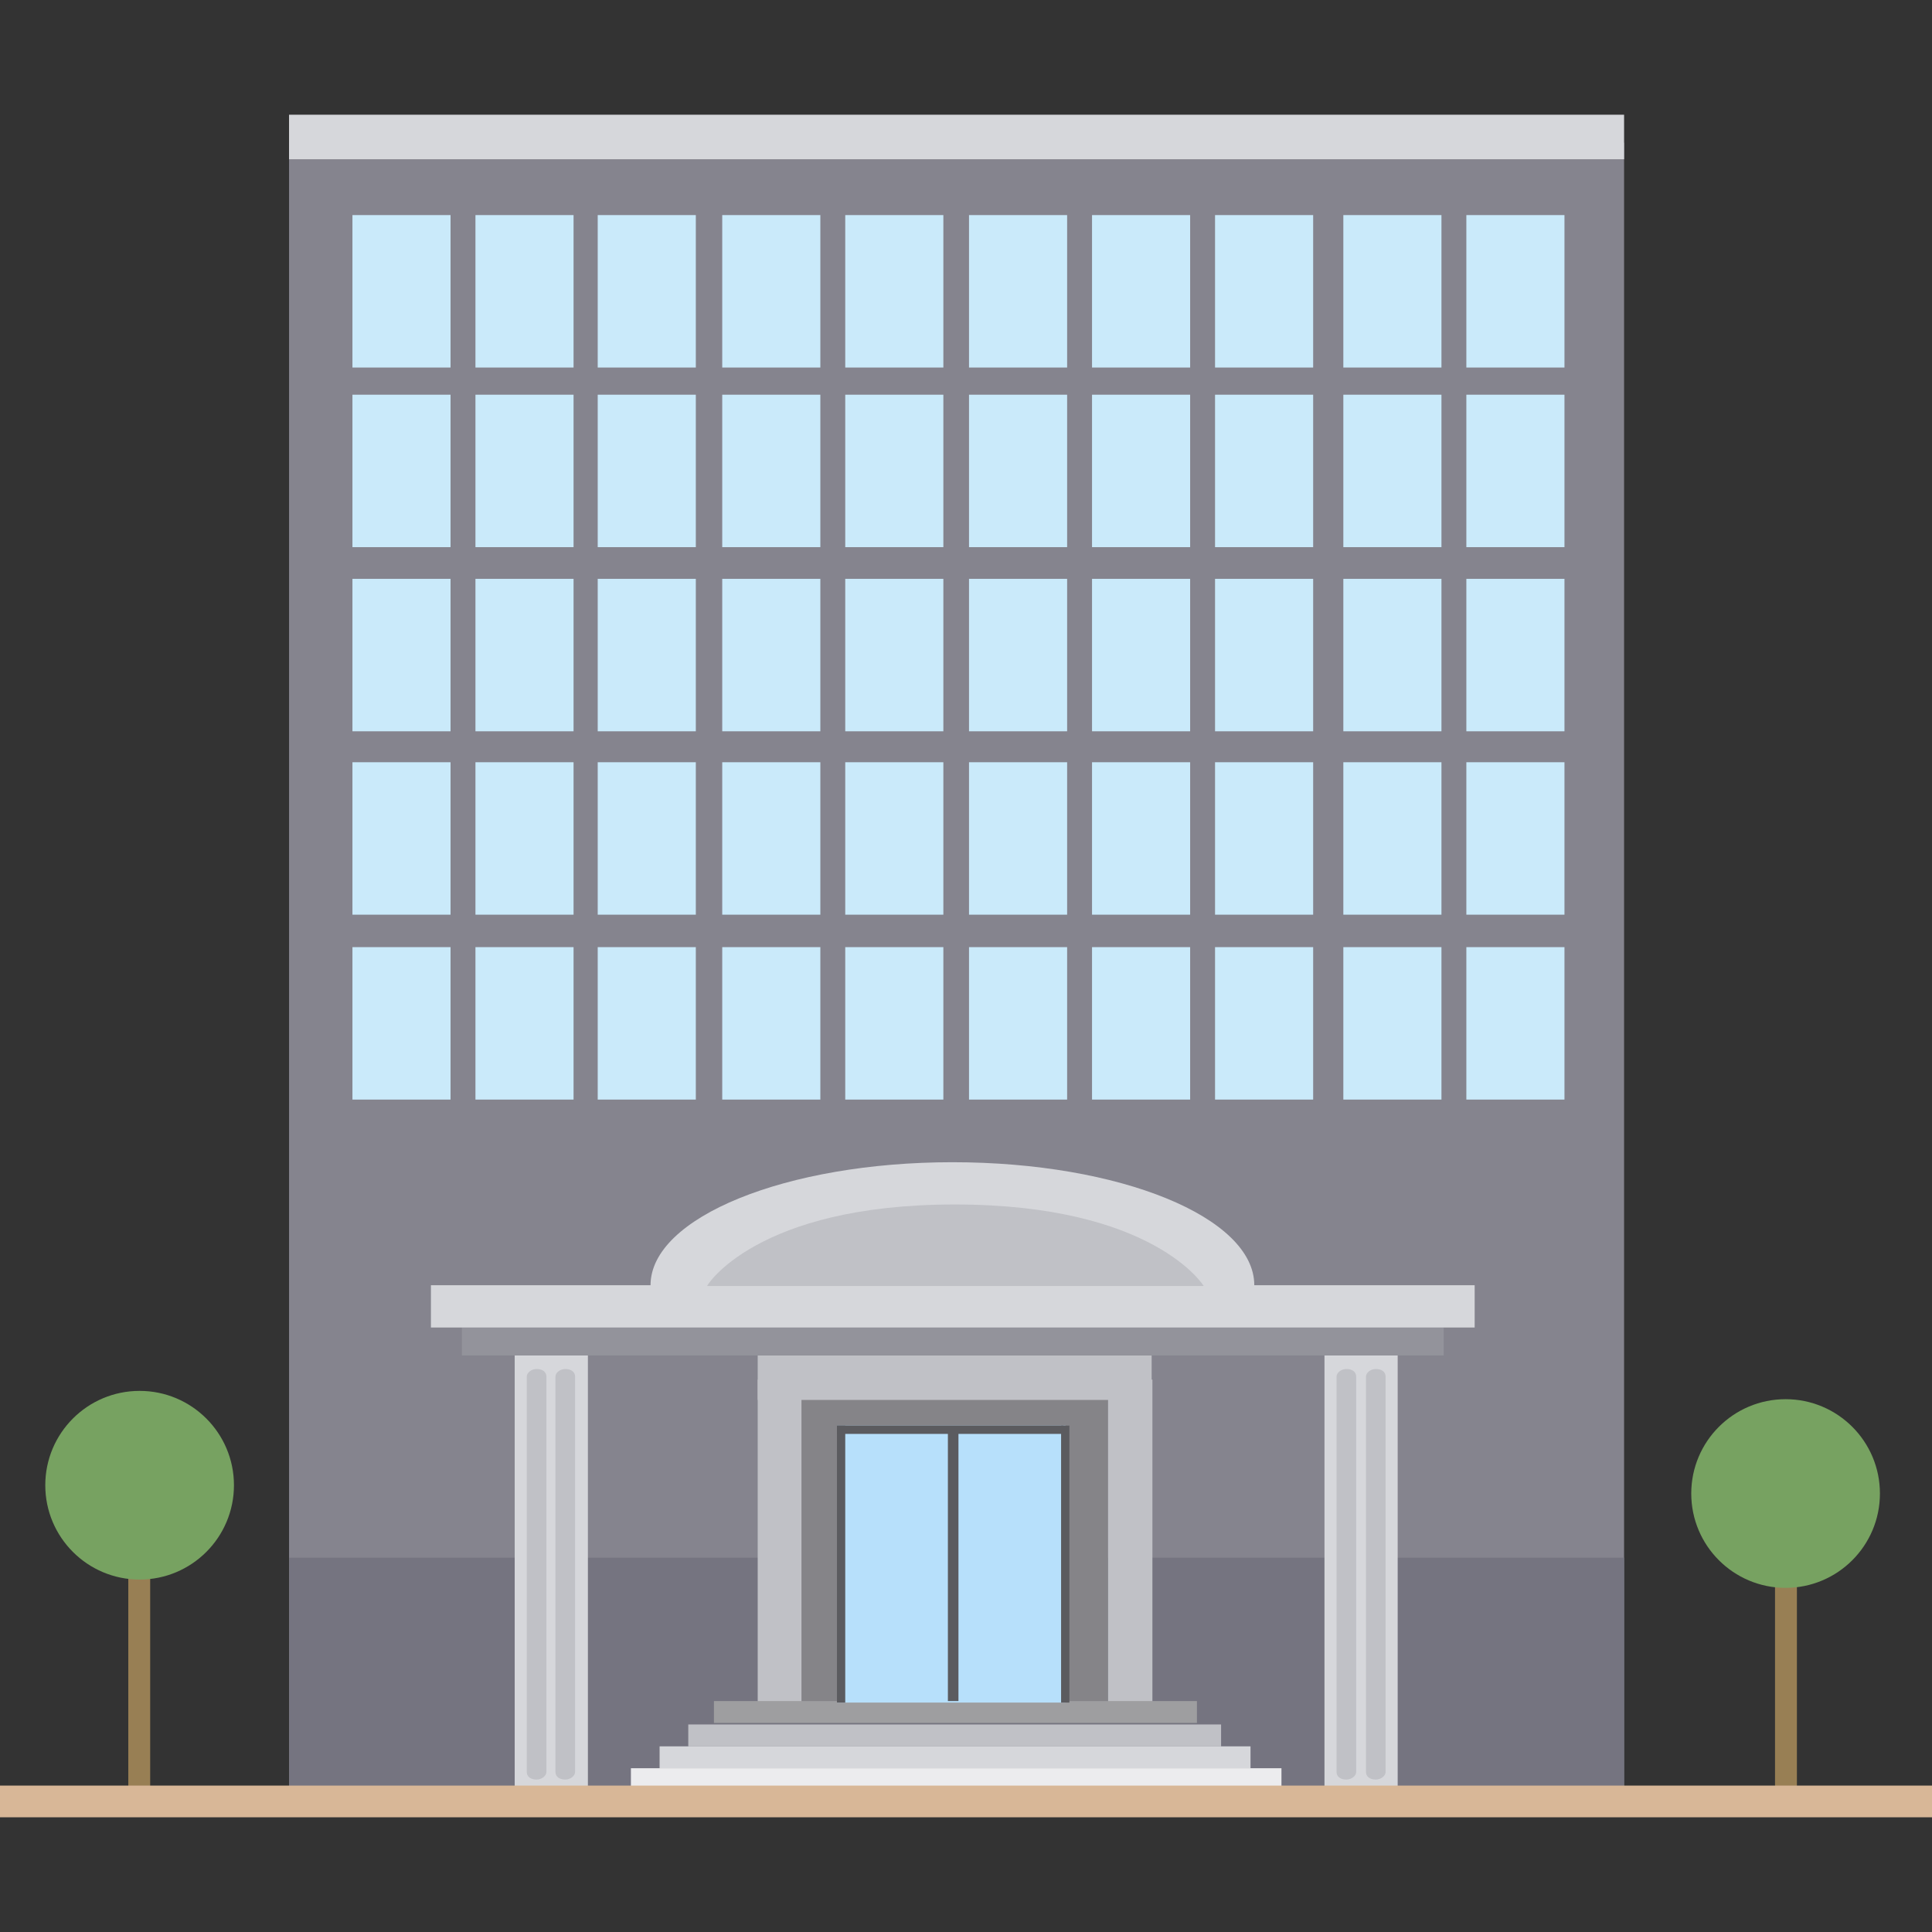 <?xml version="1.0" encoding="utf-8"?>
<!-- Generator: Adobe Illustrator 19.0.0, SVG Export Plug-In . SVG Version: 6.00 Build 0)  -->
<svg version="1.1" id="Layer_1" xmlns="http://www.w3.org/2000/svg" xmlns:xlink="http://www.w3.org/1999/xlink" x="0px" y="0px"
	 viewBox="41 9.1 256 256" style="enable-background:new 41 9.1 256 256;" xml:space="preserve">
<rect x="41" y="9.1" width="256" height="256" fill="#333333" stroke="none"/>
<style type="text/css">
	.st0{fill:#987F54;}
	.st1{fill:#77A261;}
	.st2{fill:#85848E;}
	.st3{fill:#757480;}
	.st4{fill:#C0C1C6;}
	.st5{fill:#858488;}
	.st6{fill:#9E9EA0;}
	.st7{fill:#D6D7DB;}
	.st8{fill:#ECECEE;}
	.st9{fill:#93939B;}
	.st10{fill:#CAEAFA;}
	.st11{fill:#B7E0FB;}
	.st12{fill:#5B5B5F;}
	.st13{fill:#D8B797;}
</style>
<g>
	<g>
		<rect x="58" y="209.6" class="st0" width="2.9" height="36.8"/>
		<circle class="st1" cx="59.5" cy="205.9" r="12.5"/>
	</g>
	<g>
		<rect x="276.2" y="210.7" class="st0" width="2.9" height="36.8"/>
		<circle class="st1" cx="277.6" cy="207" r="12.5"/>
	</g>
	<g>
		<polyline class="st2" points="256.2,246.4 256.2,28 218.9,28 218.9,28 169,27.3 116.4,28 116.4,28 79.3,28 79.3,246.4 		"/>
		<rect x="79.3" y="215.5" class="st3" width="176.9" height="30.8"/>
		<rect x="141.4" y="191.9" class="st4" width="5.9" height="42.9"/>
		<rect x="187.8" y="191.9" class="st4" width="5.9" height="42.9"/>
		<rect x="147.2" y="191.9" class="st5" width="40.6" height="42.9"/>
		<rect x="141.4" y="188.7" class="st4" width="52.2" height="5.9"/>
		<rect x="135.6" y="234.5" class="st6" width="64" height="2.9"/>
		<rect x="132.2" y="237.6" class="st4" width="70.6" height="2.9"/>
		<rect x="128.4" y="240.5" class="st7" width="78.3" height="2.9"/>
		<rect x="124.6" y="243.4" class="st8" width="86.2" height="2.9"/>
		<rect x="109.2" y="188.7" class="st7" width="9.7" height="57.7"/>
		<path class="st4" d="M113.4,243.9c0,0.5-0.6,1-1.3,1l0,0c-0.8,0-1.3-0.4-1.3-1v-52.4c0-0.5,0.6-1,1.3-1l0,0c0.8,0,1.3,0.4,1.3,1
			V243.9z"/>
		<path class="st4" d="M117.2,243.9c0,0.5-0.6,1-1.3,1l0,0c-0.8,0-1.3-0.4-1.3-1v-52.4c0-0.5,0.6-1,1.3-1l0,0c0.8,0,1.3,0.4,1.3,1
			V243.9z"/>
		<rect x="216.5" y="188.7" class="st7" width="9.7" height="57.7"/>
		<path class="st4" d="M220.7,243.9c0,0.5-0.6,1-1.3,1l0,0c-0.8,0-1.3-0.4-1.3-1v-52.4c0-0.5,0.6-1,1.3-1l0,0c0.8,0,1.3,0.4,1.3,1
			V243.9z"/>
		<path class="st4" d="M224.6,243.9c0,0.5-0.6,1-1.3,1l0,0c-0.8,0-1.3-0.4-1.3-1v-52.4c0-0.5,0.6-1,1.3-1l0,0c0.8,0,1.3,0.4,1.3,1
			V243.9z"/>
		<rect x="102.2" y="185" class="st9" width="130.1" height="3.7"/>
		<path class="st7" d="M167.9,185h68.5v-5.6h-29.2c0-9-17.8-16.3-40-16.3c-22,0-40,7.3-40,16.3H98.1v5.6H167.9"/>
		<path class="st4" d="M167.5,168.7c26.4,0,33,10.8,33,10.8h-33h-32.8C134.6,179.5,141.2,168.7,167.5,168.7z"/>
		<g>
			<g>
				<g>
					<g>
						<rect x="87.7" y="134.6" class="st10" width="13" height="20.2"/>
						<rect x="104" y="134.6" class="st10" width="13" height="20.2"/>
					</g>
					<g>
						<rect x="120.2" y="134.6" class="st10" width="13" height="20.2"/>
						<rect x="136.7" y="134.6" class="st10" width="13" height="20.2"/>
					</g>
				</g>
				<g>
					<g>
						<rect x="153" y="134.6" class="st10" width="13" height="20.2"/>
						<rect x="169.4" y="134.6" class="st10" width="13" height="20.2"/>
					</g>
					<g>
						<rect x="185.7" y="134.6" class="st10" width="13" height="20.2"/>
						<rect x="202" y="134.6" class="st10" width="13" height="20.2"/>
					</g>
				</g>
			</g>
			<g>
				<rect x="219" y="134.6" class="st10" width="13" height="20.2"/>
				<rect x="235.3" y="134.6" class="st10" width="13" height="20.2"/>
			</g>
		</g>
		<rect x="79.3" y="24.3" class="st7" width="176.9" height="5.9"/>
		<g>
			<g>
				<g>
					<g>
						<rect x="87.7" y="110.1" class="st10" width="13" height="20.2"/>
						<rect x="104" y="110.1" class="st10" width="13" height="20.2"/>
					</g>
					<g>
						<rect x="120.2" y="110.1" class="st10" width="13" height="20.2"/>
						<rect x="136.7" y="110.1" class="st10" width="13" height="20.2"/>
					</g>
				</g>
				<g>
					<g>
						<rect x="153" y="110.1" class="st10" width="13" height="20.2"/>
						<rect x="169.4" y="110.1" class="st10" width="13" height="20.2"/>
					</g>
					<g>
						<rect x="185.7" y="110.1" class="st10" width="13" height="20.2"/>
						<rect x="202" y="110.1" class="st10" width="13" height="20.2"/>
					</g>
				</g>
			</g>
			<g>
				<rect x="219" y="110.1" class="st10" width="13" height="20.2"/>
				<rect x="235.3" y="110.1" class="st10" width="13" height="20.2"/>
			</g>
		</g>
		<g>
			<g>
				<g>
					<g>
						<rect x="87.7" y="85.8" class="st10" width="13" height="20.2"/>
						<rect x="104" y="85.8" class="st10" width="13" height="20.2"/>
					</g>
					<g>
						<rect x="120.2" y="85.8" class="st10" width="13" height="20.2"/>
						<rect x="136.7" y="85.8" class="st10" width="13" height="20.2"/>
					</g>
				</g>
				<g>
					<g>
						<rect x="153" y="85.8" class="st10" width="13" height="20.2"/>
						<rect x="169.4" y="85.8" class="st10" width="13" height="20.2"/>
					</g>
					<g>
						<rect x="185.7" y="85.8" class="st10" width="13" height="20.2"/>
						<rect x="202" y="85.8" class="st10" width="13" height="20.2"/>
					</g>
				</g>
			</g>
			<g>
				<rect x="219" y="85.8" class="st10" width="13" height="20.2"/>
				<rect x="235.3" y="85.8" class="st10" width="13" height="20.2"/>
			</g>
		</g>
		<g>
			<g>
				<g>
					<g>
						<rect x="87.7" y="61.4" class="st10" width="13" height="20.2"/>
						<rect x="104" y="61.4" class="st10" width="13" height="20.2"/>
					</g>
					<g>
						<rect x="120.2" y="61.4" class="st10" width="13" height="20.2"/>
						<rect x="136.7" y="61.4" class="st10" width="13" height="20.2"/>
					</g>
				</g>
				<g>
					<g>
						<rect x="153" y="61.4" class="st10" width="13" height="20.2"/>
						<rect x="169.4" y="61.4" class="st10" width="13" height="20.2"/>
					</g>
					<g>
						<rect x="185.7" y="61.4" class="st10" width="13" height="20.2"/>
						<rect x="202" y="61.4" class="st10" width="13" height="20.2"/>
					</g>
				</g>
			</g>
			<g>
				<rect x="219" y="61.4" class="st10" width="13" height="20.2"/>
				<rect x="235.3" y="61.4" class="st10" width="13" height="20.2"/>
			</g>
		</g>
		<g>
			<g>
				<g>
					<g>
						<rect x="87.7" y="37.6" class="st10" width="13" height="20.2"/>
						<rect x="104" y="37.6" class="st10" width="13" height="20.2"/>
					</g>
					<g>
						<rect x="120.2" y="37.6" class="st10" width="13" height="20.2"/>
						<rect x="136.7" y="37.6" class="st10" width="13" height="20.2"/>
					</g>
				</g>
				<g>
					<g>
						<rect x="153" y="37.6" class="st10" width="13" height="20.2"/>
						<rect x="169.4" y="37.6" class="st10" width="13" height="20.2"/>
					</g>
					<g>
						<rect x="185.7" y="37.6" class="st10" width="13" height="20.2"/>
						<rect x="202" y="37.6" class="st10" width="13" height="20.2"/>
					</g>
				</g>
			</g>
			<g>
				<rect x="219" y="37.6" class="st10" width="13" height="20.2"/>
				<rect x="235.3" y="37.6" class="st10" width="13" height="20.2"/>
			</g>
		</g>
		<rect x="151.9" y="198" class="st11" width="30.3" height="36.7"/>
		<rect x="151.9" y="198" class="st12" width="1.1" height="36.7"/>
		<rect x="181.6" y="198" class="st12" width="1.1" height="36.7"/>
		<rect x="151.9" y="198" class="st12" width="30" height="1.1"/>
		<rect x="166.6" y="198.5" class="st12" width="1.4" height="36"/>
		<rect x="41" y="245.7" class="st13" width="256" height="4.2"/>
	</g>
</g>
</svg>
